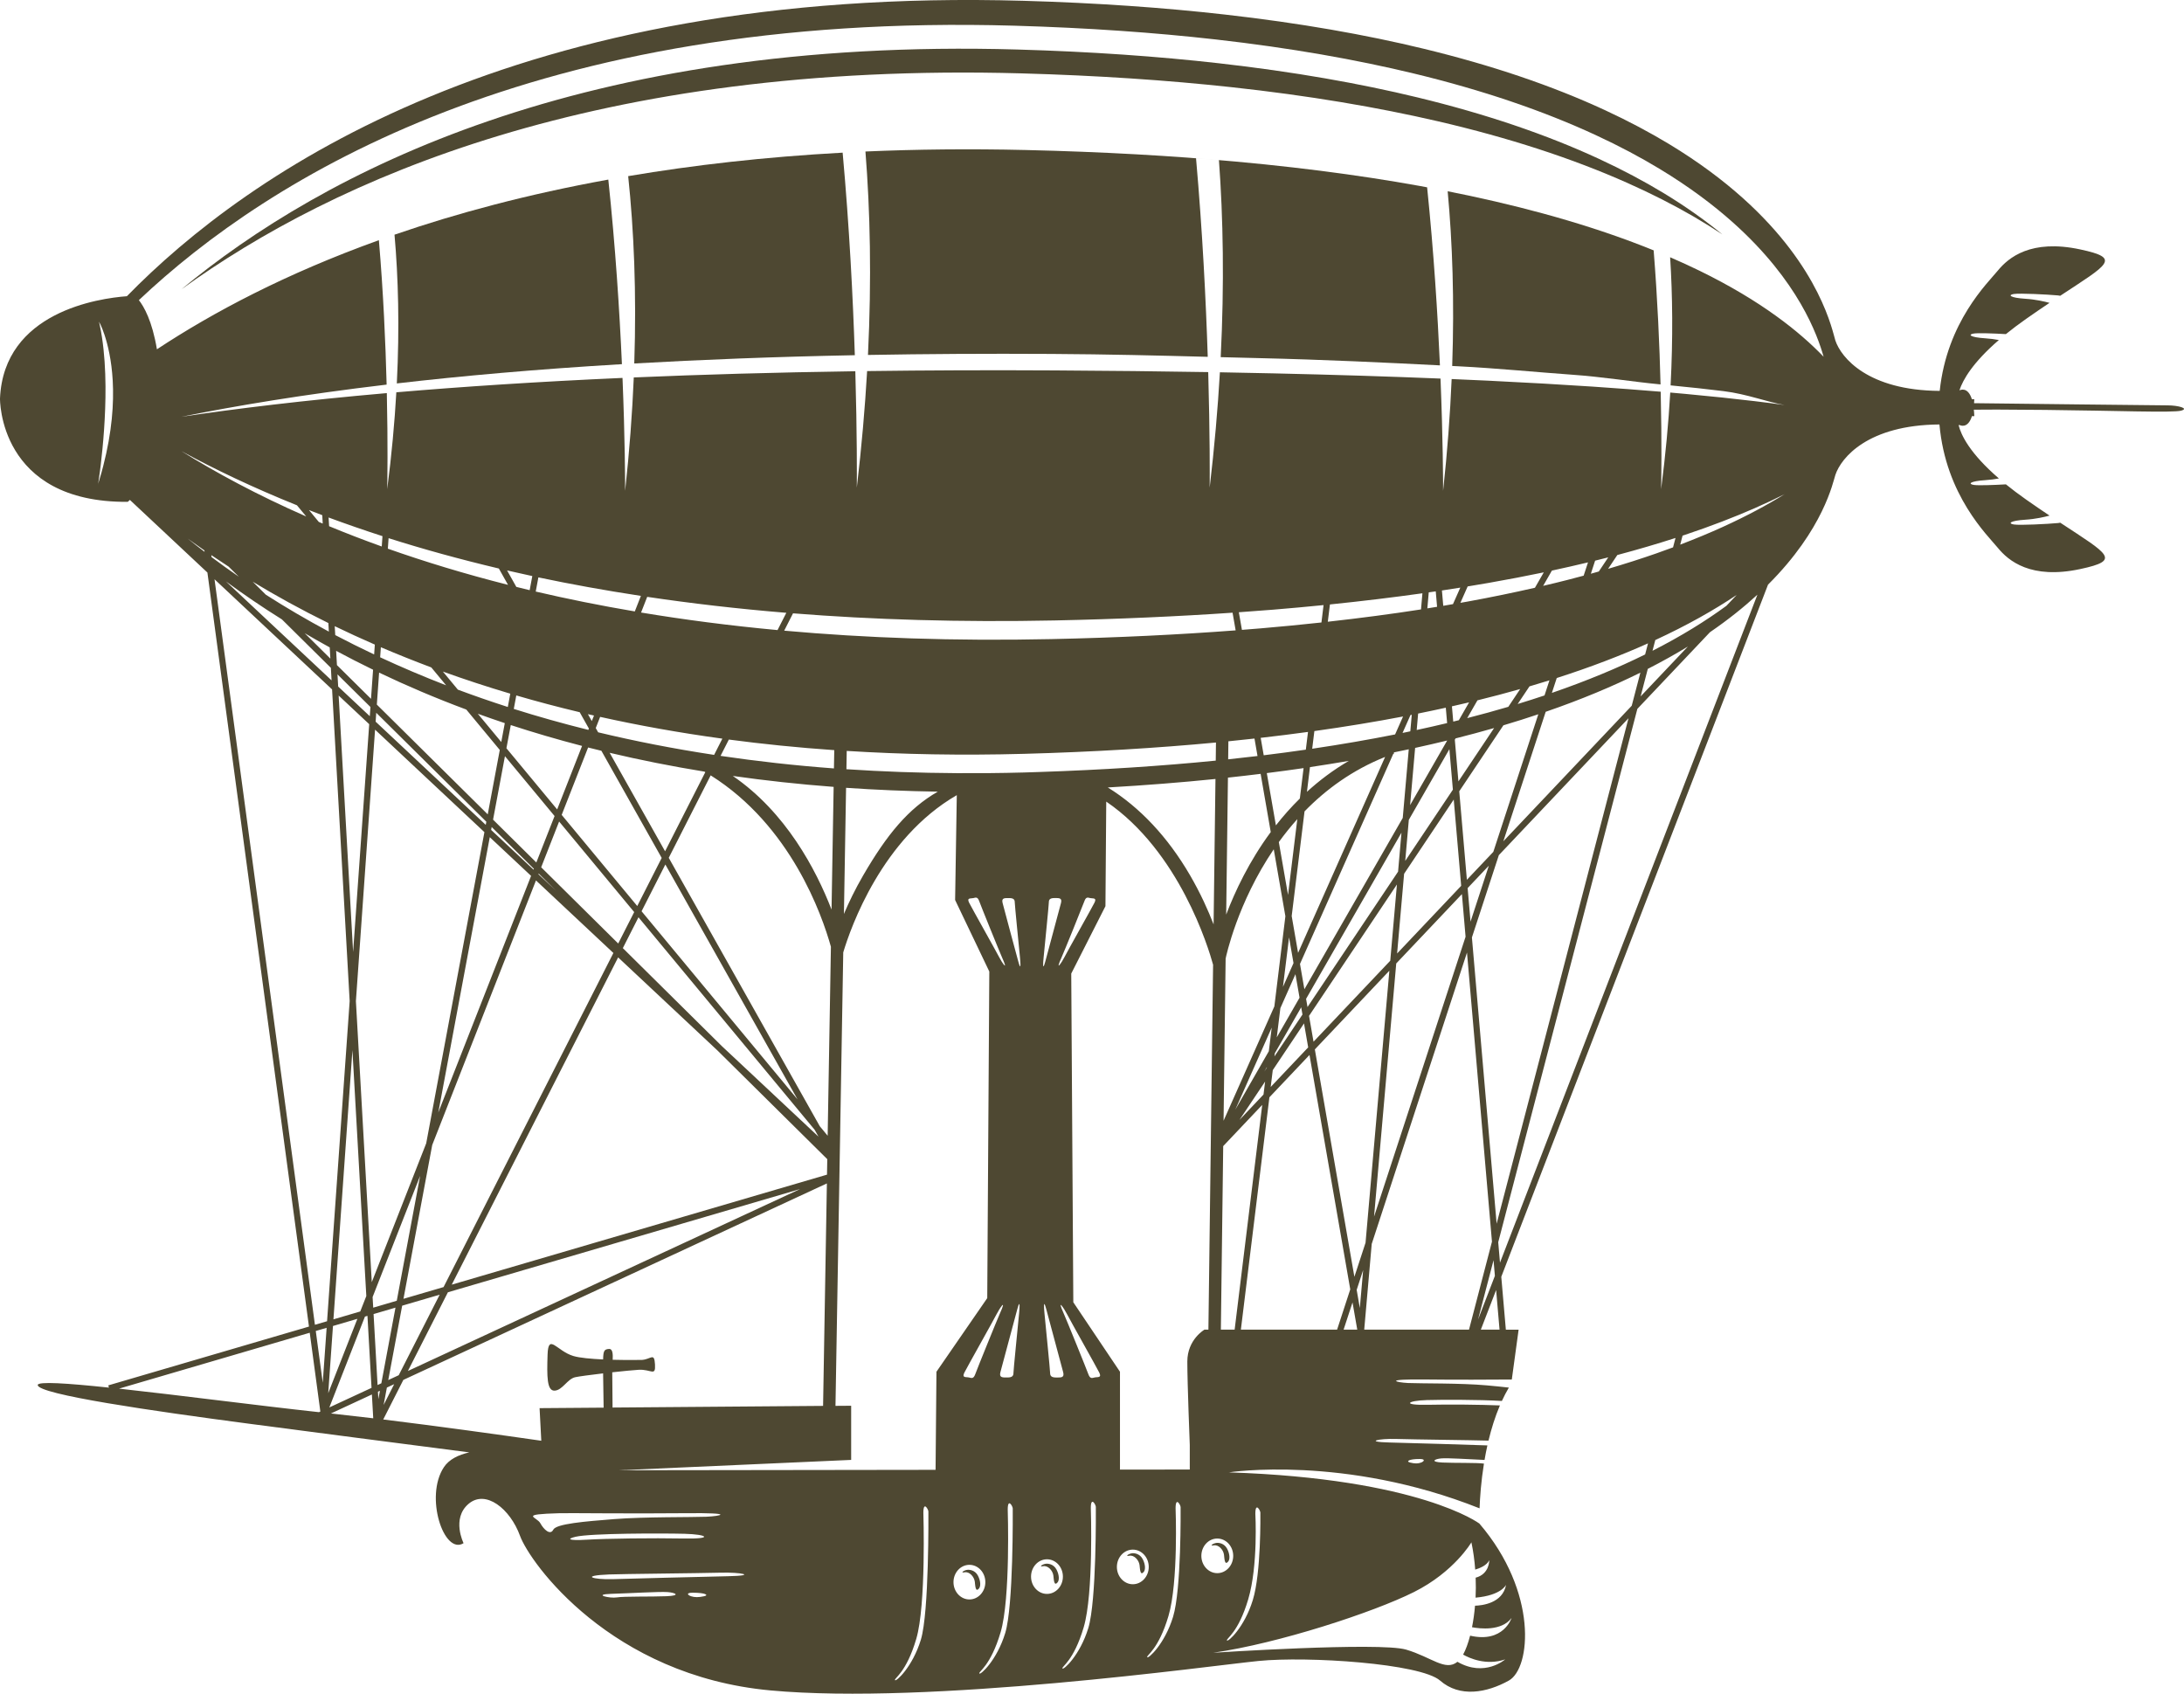 <?xml version="1.0" encoding="UTF-8"?><svg xmlns="http://www.w3.org/2000/svg" viewBox="0 0 792.48 614.54"><defs><style>.f{fill:#4e4832;}</style></defs><g id="a"/><g id="b"><g id="c"><g id="d"><g id="e"><g><path class="f" d="M600.04,90.84h0c2.04,.83,4.05,1.66,5.99,2.5-1.95-.84-3.95-1.67-5.99-2.5Z"/><path class="f" d="M559.97,77.48c-11.04-3.01-23.11-5.83-36.29-8.41,.55,.11,1.07,.22,1.62,.33,1.71,18.47,2.47,39.58,1.64,63.39,.86,.04,1.72,.09,2.57,.13,13.14,.66,29.47,2.23,40.47,3,11.94,.84,22.32,2.58,31.98,3.5,.2,.02,.38,.04,.58,.06-.36-14.11-1.09-30.97-2.5-48.64-2.47-1-4.99-1.99-7.61-2.97-9.69-3.63-20.47-7.12-32.46-10.39Z"/><path class="f" d="M137.48,87.15h0c1.82-.65,3.65-1.3,5.51-1.94-1.86,.64-3.7,1.29-5.51,1.94Z"/><path class="f" d="M220.74,65.15c2.37-.43,4.79-.84,7.21-1.25h0c-2.43,.4-4.83,.82-7.21,1.25Z"/><path class="f" d="M305.76,55.39c-28.27,1.54-54.14,4.51-77.82,8.52,2.06,19.52,3.07,42.15,2.21,67.97,24.17-1.38,50.74-2.43,80.03-3-.68-20.78-1.97-46.44-4.42-73.49h0Z"/><path class="f" d="M220.73,65.16c-29.23,5.3-54.99,12.21-77.58,19.99,1.37,15.53,1.87,33.5,.84,53.97,23.5-2.72,50.53-5.14,81.68-6.99-.86-19.17-2.35-42.59-4.94-66.97h0Z"/><path class="f" d="M314.03,54.97c1.72,21.52,2.27,46.1,.92,73.82,20.83-.37,42.95-.51,66.55-.37,20.69,.12,39.17,.59,56.74,1.05-.66-20.36-1.91-45.49-4.25-72.05,2.8,.22,5.57,.44,8.31,.67,1.54,20.97,1.98,44.79,.64,71.5,4.41,.12,8.78,.23,13.11,.33,25.33,.59,46.65,1.65,66.44,2.65-.82-18.53-2.23-41.05-4.65-64.6,1.96,.37,3.93,.73,5.84,1.1-21.85-4.27-46.79-7.85-75.23-10.44-23.04-2.1-48.39-3.55-76.28-4.2-20.39-.48-39.76-.26-58.14,.54h0Z"/><path class="f" d="M614.58,78.59c3.69,2.15,7.14,4.31,10.41,6.47-6.14-5.03-13.25-10.11-21.51-15.11-6.92-4.18-14.65-8.31-23.26-12.3-9.28-4.3-19.61-8.44-31.09-12.32-10.57-3.57-22.13-6.92-34.76-9.98-20.93-5.07-44.82-9.31-72.06-12.39-22.08-2.5-46.36-4.22-73.07-4.99C210.98,13.41,117.01,62.58,65.81,104.99,121.25,64.85,216.76,22.37,370.53,26.62c27.83,.77,53.13,2.5,76.13,4.99,28.39,3.08,53.27,7.33,75.08,12.39,13.16,3.05,25.2,6.41,36.22,9.98,11.96,3.88,22.71,8.02,32.39,12.32,8.98,3.99,17.02,8.11,24.23,12.29h0Z"/><path class="f" d="M75.26,207.74l36.85,273.59-72.82,21.34,.24,.81c-15.23-1.6-25.84-2.31-25.84-.94,0,3.41,42.05,9.47,76.52,14.02,21.32,2.81,56.4,7.36,80.07,10.42-3.94,.89-7.31,2.52-9.19,5.34-7.12,10.68,0,32.05,7.12,27.6,0,0-4.45-8.9,1.78-14.24,6.24-5.35,15.14,1.78,18.7,11.57s32.94,50.75,90.81,56.09c57.87,5.35,159.36-8.9,177.17-10.68,17.8-1.78,58.76,.89,65.88,7.12s16.92,4.45,24.93,0c8.02-4.45,10.69-32.05-10.68-56.98,0,0-21.67-16.31-90.89-18.57,0,0,41.87-6.48,90.96,13.05,.15-3.99,.55-9.78,1.59-16.23-2.54-.37-10.67-.18-15.07-.39-4.57-.22-2.93-1.29-.37-1.5,2.3-.2,9.76,.3,15.66,.56,.29-1.72,.63-3.48,1.03-5.27-6.52-.22-26.51-.85-35.52-1.06-9.14-.21-4.2-1.49,2.56-1.28,6.33,.2,27.41,.42,33.36,.6,1.03-4.28,2.38-8.64,4.14-12.77-7.06-.29-18.3-.41-26.17-.23-9.51,.21-7.5-1.5-.37-1.71,5.29-.16,18.74-.19,27.26,.32,.77-1.67,1.61-3.29,2.53-4.85-2.51-.3-5.25-.55-8.05-.81-9.32-.85-24.12-.64-28.51-.85-4.38-.21-9.33-1.47,6.4-1.28,11.43,.14,23.49,.06,31.23,.01l2.47-18.08h-4.63l-1.66-19.19,96.79-251.14c20.23-20.16,23.55-37.16,24.44-39.82,2.07-6.22,11.76-18.12,37.76-18.3,2.29,25.76,17.43,40.18,21.19,44.77,3.85,4.7,11.97,11.54,29.92,7.69,14.91-3.19,10.35-5.22-7.28-16.82-.2,.06-.44,.1-.75,.13-3.98,.35-13.83,.87-16.08,.52-2.25-.35-1.38-1.38,4.15-1.73,3.71-.23,7.01-1,8.8-1.49-2.61-1.75-5.44-3.67-8.5-5.82-2.74-1.93-5.16-3.76-7.33-5.52-4.47,.26-10.02,.46-11.64,.21-2.25-.35-1.38-1.38,4.15-1.73,1.78-.11,3.47-.35,4.94-.62-10.54-9.1-13.73-15.72-14.63-19.38,.16,0,.3,.02,.45,.03,0,0,2.9,1.53,4.4-3.26h.86c-.03-.86-.1-1.62-.17-2.34,3.25-.05,10.42-.09,26.02,.08,25.84,.27,46.18,1.09,49.2,.27,3.02-.82-1.1-1.92-4.95-1.92-3.4,0-57.55-.64-70.19-.79,.03-.46,.06-.93,.08-1.44h-.87c-1.51-4.78-4.4-3.25-4.4-3.25h-.11c1.26-3.82,4.79-10.02,14.3-18.23-1.47-.27-3.16-.51-4.94-.62-5.53-.35-6.4-1.38-4.15-1.73,1.62-.25,7.17-.05,11.64,.21,2.17-1.76,4.6-3.6,7.33-5.52,3.06-2.15,5.89-4.07,8.5-5.82-1.79-.49-5.1-1.26-8.8-1.49-5.53-.35-6.4-1.38-4.15-1.73,2.25-.34,12.1,.17,16.08,.52,.32,.03,.55,.08,.75,.13,17.63-11.6,22.18-13.63,7.28-16.82-17.95-3.85-26.07,2.99-29.92,7.69-3.7,4.53-18.45,18.59-21.08,43.64-26.08-.15-35.8-12.08-37.87-18.3-1.01-3.02-5.16-26.28-33.76-51.83-7.2-6.43-15.94-13-26.57-19.43-6.92-4.18-14.65-8.31-23.26-12.3-9.28-4.3-19.61-8.44-31.09-12.32-10.57-3.57-22.13-6.92-34.76-9.98-20.93-5.07-44.82-9.31-72.06-12.39-22.08-2.5-46.36-4.22-73.07-4.99C187.05-5.01,89.92,62.58,46.04,107.48,35.83,108.24,1.38,113.14,0,144.57c0,0-.65,37.87,46.36,37.52,0,0,.29-.22,.77-.7l28.13,26.35h0Zm439.87,321.64c2.19,0,1.65,.85,.55,1.28-1.1,.43-2.38,.43-4.02,0s-.37-1.29,3.47-1.28Zm-377.99-24.41l.72-.33-.57,3.03-.15-2.7Zm3.24-1.51l2.65-1.23-3.83,7.54,1.18-6.31h0Zm351.9-35.45l2.35-7.2-1.21,13.79-1.14-6.59Zm-.83-4.73l-14.35-82.52,27.04-28.55-8.64,98.69-4.05,12.38h0Zm50.98-.35l-6.11,15.85,5.62-21.53,.49,5.68Zm84.02-243.13c-7.44,5.45-16.29,10.97-26.83,16.33l1.02-3.9c11.57-5.34,21.32-10.87,29.55-16.38l-3.74,3.95Zm-19.37-21.2c-1.98,.74-4.01,1.47-6.09,2.2-5.47,1.91-11.3,3.78-17.48,5.59l3.35-5.01c7.52-2,14.54-4.07,21.11-6.19l-.89,3.41h0Zm-470.56,60.02l39.95,39.54-.21,1.13-39.96-37.44,.22-3.23Zm170.61,20.48l.11-6.64c20.2,1.26,41.6,1.68,64.32,1.06,25.28-.69,48.43-2.11,69.66-4.11l-.08,6.57c-19.6,1.95-40.93,3.36-64.11,4.13-1.87,.06-3.74,.13-5.63,.18-8.22,.23-16.22,.28-24.09,.24-13.93-.08-27.32-.57-40.18-1.43h0Zm71.54,68.43c.48-5,1.91-19.18,1.91-20.13s.36-1.55,2.03-1.55,2.86-.12,2.38,1.79c-.41,1.63-5.36,20.02-5.72,21.33s-1.08,3.57-.6-1.44Zm.96,127.43c.38,1.4,5.71,21.19,6.15,22.93,.52,2.05-.76,1.92-2.56,1.92s-2.18-.65-2.18-1.67-1.54-16.27-2.05-21.65c-.51-5.39,.26-2.95,.64-1.53h0Zm84.96-109.17l5.47-12.32,1.49,8.54-8.26,14.38,1.3-10.6h0Zm-4.94,21.68l-.89,1.33,.93-1.61-.04,.28h0Zm2.93-5.31l9.57-16.67,.46,2.62-10.17,15.2,.14-1.15Zm46.91-65.12l18.01-26.93,2.7,31.3-23.25,24.55,2.54-28.92h0Zm87.46-79.58c-9.81,4.84-21.02,9.54-33.84,13.95l1.77-5.4c12.39-3.97,23.37-8.21,33.12-12.58l-1.05,4.03Zm-141.75,30.51l1.1,6.34c-3.49,.42-7.04,.82-10.65,1.2l.08-6.54c3.2-.32,6.36-.65,9.47-1Zm2.25-.25c5.88-.67,11.6-1.39,17.17-2.15l-.79,6.43c-4.96,.72-10.05,1.4-15.28,2.04l-1.1-6.32Zm14.26,82.03l33.86-76.25c.11-.04,.2-.08,.31-.12l-.11-.32,.03-.07c1.81-.37,3.61-.74,5.38-1.12l-2.18,24.91-35.69,62.16-1.6-9.19Zm39.49-52.28l14.72-25.64,1.27,14.69-17.29,25.85,1.3-14.9h0Zm13.9-35.11c-3.59,.86-7.26,1.7-11.04,2.51l.52-5.97c3.42-.69,6.76-1.4,10.04-2.12l.48,5.58Zm-11.61,9.01c3.97-.87,7.87-1.76,11.63-2.68l-13.45,23.43,1.82-20.75Zm-1.75-6.02c-.94,.2-1.87,.4-2.82,.59l2.89-6.5c.16-.03,.31-.06,.46-.09l-.53,6h0Zm16.43,2.57c4.83-1.22,9.49-2.47,13.98-3.76l-12.95,19.36-1.31-15.12,.28-.48Zm-52.84,10.42c4.82-.72,9.53-1.48,14.11-2.27-5.67,3.31-10.72,7.12-15.21,11.23l1.1-8.96h0Zm-4.31,67.4l-2.32-13.36,4.66-37.98c7.69-7.91,17.3-14.98,29.24-19.76l-31.58,71.1Zm-1.66,3.71l-3.83,8.63,2.21-17.97,1.62,9.34Zm-1.99-24.73l-3.34-19.18c2.03-2.81,4.27-5.61,6.71-8.33l-3.37,27.51h0Zm-4.4-25.24l-3.3-18.97c4.54-.58,9-1.17,13.34-1.81l-1.35,11.03c-3.19,3.14-6.08,6.41-8.69,9.75Zm13.96-34.22c11.37-1.59,22.09-3.36,32.18-5.29l-2.89,6.51c-9.46,1.88-19.47,3.62-30.08,5.19l.79-6.41Zm49.91-8.98c2.1-.47,4.18-.95,6.23-1.44l-3.72,6.48c-.67,.17-1.35,.33-2.03,.5l-.48-5.54Zm9.26-2.17c5.38-1.32,10.54-2.69,15.51-4.1l-4.31,6.45c-4.78,1.41-9.74,2.78-14.91,4.1l3.71-6.45h0Zm23.84-41.54l3.18-5.54c4.51-.97,8.88-1.96,13.1-2.98l-1.58,4.82c-1.97,.53-3.96,1.06-6,1.58-2.83,.72-5.73,1.43-8.7,2.12h0Zm23.63-10.34l-3.43,5.13c-.96,.27-1.91,.54-2.89,.81l1.55-4.74c1.61-.4,3.2-.8,4.77-1.2Zm-23.13,50.1c-3.15,1.05-6.4,2.09-9.74,3.11l4.28-6.4c2.46-.72,4.88-1.45,7.25-2.19l-1.79,5.48h0Zm-2.25,6.83l-16.33,49.93-9.59,10.13-2.77-32.11,16.02-23.94c4.39-1.3,8.61-2.64,12.67-4.01h0Zm-50.89,57.11l-32.86,49.12-.52-2.97,34.61-60.29-1.23,14.14h0Zm-44.89,48.89l-18.43,41.49,.75-58.84c.16-.82,4.26-20.22,17.46-39.66l4.22,24.3-4,32.71h0Zm-16.84-83.01c4.03-.43,7.98-.89,11.86-1.37l3.67,21.12c-7.84,10.61-12.97,21.52-16.17,29.95l.64-49.7Zm-142.97-3.34c-14.36-1.07-28.05-2.62-41.14-4.55l3.01-5.92c12.23,1.62,24.96,2.92,38.25,3.84l-.12,6.63Zm-181.14-51.61c4.69,2.27,9.53,4.5,14.55,6.68l-.25,3.58c-4.87-2.3-9.58-4.65-14.11-7.03l-.19-3.23Zm16.1,16.85c9.84,4.7,20.37,9.2,31.64,13.4l12.15,14.66-4.37,23.37-40.24-39.83,.82-11.6Zm40.85,56.03l15.31,15.15-.12,.31-15.38-14.41,.19-1.05Zm14.3,17.72l-33.67,85.85,18.68-99.89,14.99,14.04Zm69.2,61.75l-35.91-35.54,5.68-11.18,63.9,77.07,1.43,2.53-35.1-32.88h0Zm-5.98-99.39l-14.6,28.72-20.11-35.74c10.93,2.59,22.39,4.88,34.38,6.83,.11,.06,.22,.13,.33,.19Zm-45.58-21.74l3.33,5.92-.19,.49c-9.41-2.34-18.44-4.88-27.06-7.61l.91-4.89c7.41,2.16,15.06,4.2,23.01,6.09h0Zm-13.98,56.26l6.51-16.6,27.24,32.86-5.8,11.4-27.95-27.66Zm-1.76-1.74l-15.7-15.54,4.31-23.03,18.01,21.72-6.62,16.85Zm-12.72-43.71l-8.5-10.25c3.21,1.16,6.46,2.29,9.78,3.4l-1.28,6.85Zm3.45-6.15c8.26,2.7,16.88,5.23,25.87,7.57l-9.04,23.04-18.41-22.2,1.58-8.41Zm32.88,9.33l21.88,38.88-8.87,17.45-27.42-33.07,9.59-24.45c1.59,.41,3.21,.8,4.82,1.19h0Zm23.21,41.26l47.96,85.23-56.59-68.26,8.63-16.97Zm-39.69,9.49l-6.36-5.96,.09-.24,6.27,6.2h0Zm-45.24-80.99l5.38,6.49c-8.4-3.25-16.37-6.65-23.94-10.17l.26-3.65c5.88,2.51,11.97,4.95,18.3,7.33h0Zm4.2,1.5c7.8,2.81,15.95,5.5,24.46,8.02l-.9,4.83c-6.24-2.01-12.28-4.11-18.12-6.29l-5.44-6.56h0Zm52.63,15.46c.73,.17,1.47,.32,2.2,.49l-.79,2.01-1.41-2.5Zm4.43,.98c13.95,3.1,28.72,5.77,44.35,7.9l-2.99,5.89c-14.83-2.25-28.85-5.01-42.08-8.19l-.87-1.54,1.59-4.06h0Zm84.73,25.4l-.76,44.52c-5.67-14.6-16.59-35.33-35.83-48.49,11.69,1.67,23.9,3,36.59,3.97h0Zm-2.17,126.58l-2.87-3.47-54.79-97.37,15.21-29.92c29.06,18.25,40.37,50.53,43.63,62.18l-1.18,68.58Zm-136.4,54.03l60.37-118.74,36.05,33.78,39.84,39.43-.1,5.62-136.16,39.91h0Zm-2.97,.88l-14.55,4.26,10.43-55.8,37.65-96,28.09,26.32-61.62,121.22h0Zm-16.98,4.96l-8.55,2.51-.22-3.86,17.24-43.96-8.47,45.31h0Zm-9.07-6.74l-5.76-101.98,6.95-98.49,39.68,37.18-21.12,112.91-19.75,50.38Zm-.28-211.66l-12.36-12.23-.29-5.18c4.32,2.32,8.78,4.61,13.4,6.85l-.75,10.56h0Zm-14.75-14.6l-9.32-9.22c2.96,1.73,5.97,3.46,9.09,5.16l.23,4.06Zm-23.4-23.17l-4.78-4.73c8.42,5.1,17.57,10.14,27.46,15.01l.17,3.1c-8.17-4.38-15.79-8.86-22.85-13.38Zm-9.8-6.53c-3.44-2.37-6.74-4.75-9.9-7.12l-.1-.72c2.04,1.39,4.13,2.78,6.28,4.17l3.72,3.67Zm-12.44-9.04c-2.11-1.61-4.17-3.22-6.15-4.82,1.97,1.43,4.01,2.87,6.08,4.31l.07,.51h0Zm-8.41-36.53c12.08,6.59,26.02,13.25,41.93,19.65l3.36,4.06c-17.74-7.79-32.77-15.9-45.29-23.71Zm46.29,21.38c1.59,.62,3.18,1.24,4.82,1.86l.17,3.04c-.47-.2-.95-.39-1.42-.59l-3.57-4.31Zm7.12,2.7c6.24,2.31,12.75,4.57,19.55,6.77l-.26,3.75c-6.67-2.39-13.03-4.85-19.1-7.36l-.19-3.16Zm61.78,18.51l3.33,5.93c-15.79-4-30.3-8.43-43.61-13.13l.27-3.81c12.37,3.93,25.71,7.62,40.01,11.01h0Zm2.99,.7c3,.7,6.06,1.38,9.15,2.04l-.96,5.12c-1.64-.39-3.23-.79-4.84-1.19l-3.35-5.97h0Zm48.55,9.23l-2.21,5.64c-12.62-2.14-24.6-4.56-35.95-7.21l.96-5.14c11.76,2.48,24.17,4.73,37.2,6.71Zm52.77,6.14l-3.19,6.27c-17.52-1.63-34-3.79-49.52-6.37l2.23-5.69c15.87,2.36,32.66,4.33,50.48,5.79Zm97.5,2.77c23.12-.48,44.54-1.45,64.42-2.81l1.12,6.41c-20.48,1.55-42.72,2.65-66.88,3.17-35.32,.76-67.54-.42-96.93-3.06l3.2-6.29c29.02,2.3,60.64,3.29,95.07,2.58h0Zm66.7-2.97c4.23-.3,8.42-.61,12.51-.94,6.25-.51,12.3-1.07,18.23-1.66l-.77,6.31c-7.08,.77-14.4,1.49-21.98,2.13-2.26,.19-4.56,.37-6.87,.55l-1.12-6.39h0Zm66.61-6.88l-.51,5.85c-10.59,1.65-21.88,3.14-33.82,4.47l.77-6.27c11.82-1.21,22.99-2.57,33.56-4.05Zm4.84-.7l.48,5.6c-1.17,.19-2.34,.38-3.53,.57l.51-5.81c.85-.12,1.7-.24,2.54-.36h0Zm2.24-.32c2.25-.34,4.47-.69,6.67-1.04l-2.66,5.99c-1.18,.2-2.34,.41-3.53,.61l-.48-5.56h0Zm36.96-6.58l-3.21,5.59c-7.71,1.76-15.82,3.44-24.47,5.02-.85,.15-1.73,.3-2.58,.45l2.64-5.95c2.56-.42,5.11-.84,7.6-1.28,6.96-1.22,13.63-2.5,20.02-3.83Zm52.28,26.92l-17.14,18.09,2.6-9.98c5.24-2.68,10.08-5.39,14.54-8.11h0Zm-20.37,21.48l-46.59,49.19,15.37-46.99c13.01-4.48,24.39-9.27,34.36-14.21l-3.14,12.01h0Zm-1.17,4.53l-47.85,183.41-8.97-103.86,9.77-29.87,47.05-49.68h0Zm-57.32,73.81l-1.05-12.18,7.69-8.12-6.64,20.3Zm-1.8,5.48l-33.21,101.55,8.05-91.86,23.83-25.16,1.33,15.47Zm-55.17,38.08l-1.63-9.37,31.89-47.67-2.42,27.66-27.84,29.38h0Zm-1.94,2.06l-13.6,14.36,.75-6.11,11.34-16.95,1.51,8.7Zm-16.21,17.11l-8.74,9.23,9.32-13.93-.58,4.7h0Zm-10.24,5.49l13.22-29.78-1.05,8.57-12.17,21.21Zm-7.87-67.22c-1.94-5.02-4.72-11.25-8.54-17.82-8.1-13.92-18.24-24.69-29.85-31.87,13.72-.79,26.75-1.82,39.07-3.08l-.68,52.77Zm-43.22-7.89c-.95,1.91-9.89,17.75-10.84,19.66s-3.69,5.96-1.07,.12c.88-1.96,7.62-18.58,8.22-20.25,.59-1.67,1.19-1.43,2.14-1.19,.95,.23,2.5-.24,1.55,1.66Zm-9.94,149.35c1.03,2.05,10.64,19.09,11.66,21.14s-.64,1.53-1.67,1.79-1.67,.51-2.31-1.28c-.64-1.79-7.89-19.67-8.84-21.78-2.82-6.28,.13-1.92,1.16,.13h0Zm-23.4-149.22c-.48-1.91,.71-1.79,2.38-1.79s2.03,.6,2.03,1.55,1.43,15.13,1.91,20.13c.47,5-.24,2.74-.6,1.43s-5.32-19.7-5.72-21.32h0Zm5.99,148.83c-.51,5.38-2.05,20.62-2.05,21.65s-.39,1.67-2.18,1.67-3.07,.13-2.56-1.92c.44-1.74,5.77-21.52,6.15-22.93s1.15-3.85,.64,1.53h0Zm-19.85,21.53c1.03-2.05,10.63-19.09,11.66-21.14,1.02-2.05,3.97-6.41,1.15-.13-.95,2.11-8.2,19.99-8.84,21.78-.64,1.79-1.28,1.54-2.31,1.28-1.03-.25-2.69,.26-1.66-1.79Zm1.71-170.48c-.95-1.91,.6-1.43,1.55-1.67s1.54-.48,2.14,1.19c.59,1.66,7.34,18.29,8.22,20.25,2.62,5.84-.12,1.79-1.07-.12-.96-1.9-9.89-17.75-10.84-19.65Zm-11.37-40.29c-10.75,6.18-18.48,15.61-27.05,30.35-2.91,5-5.22,9.8-7.01,14.03l.78-45.77c10.73,.74,21.82,1.21,33.28,1.39h0Zm-49.97,144.2l-142.31,66.01,14.52-28.56,127.79-37.45Zm-145.63,67.54l-3.8,1.76,5.05-26.99,13.61-3.99-14.86,29.22h0Zm-7.68,3.56l-1.45-25.75,7.95-2.33-5.13,27.45-1.37,.63h0Zm-2.19,1.03l-15.31,7.1,12.92-32.96,.91-.27,1.48,26.13h0Zm-20.23-20.64l3.94-1.15-1.41,19.93-2.53-18.78Zm6.24-1.81l8.86-2.6-10.58,26.97,1.72-24.37Zm.17-2.41l6.89-97.68,5.04,89.22-2.2,5.6-9.73,2.86Zm7.14-133.29l-5.25-93.05,11.09,10.39-5.84,82.66Zm-5.42-96.31l-.25-4.42,11.96,11.84-.24,3.33-11.47-10.75Zm-2.4-2.24l-38.33-35.91c6.26,4.6,13.01,9.22,20.31,13.78l17.77,17.58,.25,4.55ZM36.49,117.81c.36,.79,.88,2.02,1.43,3.68,1.19,3.58,2.56,9.15,2.98,16.62,.46,8.14-.22,18.54-3.47,31.08-.09,.36-.19,.72-.29,1.08-.12,.46-.24,.92-.37,1.39-.35,1.24-.72,2.49-1.12,3.77-.02,.12-.03,.2-.03,.2,0,0-.14,.36,.02-.17,0,0,0-.02,0-.03,.07-.49,.3-1.98,.6-4.25,.07-.51,.14-1.07,.21-1.67,.04-.35,.09-.71,.13-1.09,.8-6.72,1.78-17.31,1.7-28.31-.05-5.96-.41-12.03-1.27-17.67-.22-1.48-.49-2.93-.79-4.35-.1-.46-.19-.92-.3-1.37,0,0,.21,.38,.56,1.09h0Zm607.95-3.19c-7.51-5.42-16.64-10.96-27.74-16.38-3.37-1.65-6.94-3.28-10.68-4.9,.88,13.76,1.06,29.25,.17,46.49,7.09,.69,13.21,1.34,19.24,2.09,8.6,1.07,15.74,3.95,22.13,5.03-3.4-.47-6.99-.93-10.83-1.39-7.5-.9-15.87-1.78-25.21-2.64-1.78-.17-3.61-.33-5.46-.49-.63,10.98-1.7,22.66-3.31,35.05,.06-2.87,.29-16.37-.15-35.35-7.65-.64-15.89-1.26-24.78-1.86-11.46-.76-23.99-1.48-37.68-2.14-4.34-.21-8.83-.41-13.4-.6-.55,12.76-1.54,26.27-3.1,40.56,0-3.4-.05-18.84-.94-40.73-18.28-.75-38.44-1.39-60.66-1.89-6.29-.14-12.76-.27-19.39-.39-.77,13.24-1.98,27.18-3.71,41.83,.03-3.64,.11-19.36-.53-41.9-17.36-.29-35.84-.5-55.57-.61-24.09-.14-46.79-.04-68.2,.24-.78,13.38-1.99,27.46-3.74,42.28,.03-3.66,.11-19.51-.54-42.22-29.21,.42-55.95,1.2-80.39,2.25-.55,12.93-1.56,26.63-3.14,41.14,0-3.42-.05-18.96-.95-40.97-31.02,1.38-58.25,3.19-82.07,5.22-.63,11.01-1.7,22.71-3.31,35.14,.06-2.84,.28-16.14-.14-34.85-30.22,2.64-54.82,5.65-74.54,8.6,19.58-3.96,43.99-8.06,74.47-11.68-.39-15.11-1.19-33.37-2.81-52.4-33.84,12.16-60.31,26.23-80.54,39.59-1.73-10.36-4.74-15.54-6.55-17.84C97.49,64.39,193.8,4.3,368.01,9.32c26.71,.77,51,2.5,73.07,4.99,27.25,3.08,51.13,7.33,72.06,12.39,12.63,3.05,24.18,6.41,34.76,9.98,11.48,3.88,21.8,8.02,31.09,12.32,8.62,3.99,16.34,8.11,23.26,12.3,10.63,6.43,19.37,13,26.57,19.43,23.84,21.3,30.69,40.99,32.89,48.71-4.51-4.7-10.16-9.7-17.27-14.82h0Zm3.13,64.69c-6.39,3.95-13.78,7.93-22.38,11.85-4.78,2.18-9.97,4.33-15.51,6.45l.85-3.26c.33-.11,.67-.22,1-.33,9.34-3.12,17.71-6.36,25.21-9.64,3.84-1.68,7.43-3.38,10.83-5.07Zm-103.29,278.83l-.64-7.41,50.49-193.53,26.34-27.81c6.69-4.58,12.37-9.16,17.22-13.62l-93.41,242.37Zm-6.95,24.31l5.55-14.39,1.24,14.39h-6.79Zm-4.29-.01h-38.02l2.72-31.1,34.57-105.72,9.06,104.91-8.33,31.92h0Zm-45.5-.01l3.23-9.87,1.72,9.87h-4.95Zm-2.36,.01h-34.92l10.35-84.3,14.55-15.36,14.79,85.05-4.77,14.6h0Zm-42.18,0l.85-66.59,14.16-14.95-10.01,81.54h-5Zm11.59,98.12c-3.03,9.92-9.09,15.39-9.39,14.65s4.09-2.66,7.73-14.94,2.58-31.02,2.58-31.02c0-4.43,1.82-1.18,1.82-.44s.31,21.85-2.74,31.75Zm-14.36,19.12c23.71-3.39,58.13-14.67,72.8-22.01,14.67-7.34,20.88-18.06,20.88-18.06,.69,3.29,1.14,6.62,1.38,9.9,1.43-.42,4.24-1.47,5.09-3.41,0,0,.14,5.03-4.93,6.34,.1,2.48,.09,4.91-.03,7.25,9.43-.83,11.07-4.67,11.07-4.67-1.24,6.76-8.82,7.52-11.27,7.59-.24,2.8-.61,5.42-1.09,7.81,2.8,.53,10.71,1.49,14.34-3.35,0,0-2.89,9.21-15.03,6.41-.73,2.81-1.6,5.16-2.54,6.87,2.24,1.27,8.33,4.09,15.26,1.74,0,0-7.42,6.59-17.32,.87-4.38,3.57-9.43-1.71-18.63-4.42-9.59-2.82-69.97,1.13-69.98,1.14h0Zm-4.31-35.16c0-3.47,2.59-6.28,5.78-6.28s5.78,2.81,5.78,6.28-2.59,6.28-5.78,6.28-5.78-2.82-5.78-6.28Zm-5.09-70.49c0,8.01,.89,30.27,.89,30.27v8.9l-25.33,.03v-35.51l-16.93-25.21-.75-119.26,12.41-24.45,.29-37.95c26.5,18.08,37.06,52.95,38.77,59.19l-1.7,132.4h-1.42s-6.23,3.56-6.23,11.59h0Zm-6.84,92.3c3.64-12.28,2.58-39.06,2.58-39.06,0-4.43,1.82-1.18,1.82-.44s.3,29.89-2.73,39.8c-3.03,9.92-9.09,15.39-9.39,14.65s4.09-2.66,7.72-14.95h0Zm-18.72-17.79c0-3.47,2.59-6.28,5.78-6.28s5.78,2.81,5.78,6.28-2.59,6.28-5.78,6.28-5.78-2.82-5.78-6.28Zm-12.04,21.89c3.64-12.28,2.58-43.25,2.58-43.25,0-4.43,1.82-1.18,1.82-.44s.3,34.06-2.73,43.98-9.09,15.39-9.39,14.65c-.3-.74,4.09-2.66,7.72-14.94h0Zm-19.11-18.38c0-3.47,2.59-6.28,5.78-6.28s5.78,2.81,5.78,6.28-2.59,6.28-5.78,6.28-5.78-2.81-5.78-6.28Zm-11.04,20.19c3.64-12.28,2.58-44.5,2.58-44.5,0-4.43,1.82-1.18,1.82-.44s.3,35.33-2.73,45.24c-3.03,9.92-9.09,15.39-9.39,14.65s4.09-2.66,7.72-14.95h0Zm-17.1-18.18c0-3.47,2.59-6.28,5.78-6.28s5.78,2.81,5.78,6.28-2.59,6.28-5.78,6.28-5.78-2.81-5.78-6.28Zm-13.51,20.6c3.64-12.27,2.58-45.79,2.58-45.79,0-4.43,1.82-1.18,1.82-.44s.3,36.62-2.73,46.53c-3.03,9.92-9.09,15.39-9.39,14.65-.3-.74,4.1-2.66,7.72-14.95h0Zm-107.8-61.19l84.18-3.76v-19.65l-5.69,.04,2.82-164.54c2.71-9.04,14.03-41.35,41.2-57.05l-.61,38.04,12.41,25.96-.75,118.5-18.43,26.71-.32,35.59-114.81,.16h0Zm26.73,44.43c4.49,0,5.98,.85,4.06,1.28s-3.42,.43-4.7,0-1.92-1.29,.64-1.28Zm-29.69,.41c7.1-.22,17.52-.85,20.51-.64,2.99,.22,4.91,1.29-.43,1.5-5.34,.22-15.39,0-17.95,.43-2.57,.43-8.98-1.06-2.13-1.29Zm-.65-7.04c4.7-.19,32.26-.43,40.17-.64,7.9-.22,13.67,1.06,2.99,1.28-10.68,.22-34.61,.86-41.88,1.07-7.26,.21-11.97-1.28-1.28-1.71Zm-12.18-13.68c5.55-1.28,31.2-1.28,39.53-1.07,8.33,.21,10.68,1.92-.43,1.71s-27.99,0-35.04,.43-7.23-.33-4.06-1.07Zm-5.78-8.54c3.38-.1,25.43,.21,45.73,0,18.39-.2,12.61,1.07,7.48,1.28-5.12,.21-22.43,0-33.33,.85-10.89,.86-21.15,1.71-22.22,3.85s-3.42,0-4.7-2.35-8.12-3.2,7.04-3.63h0Zm-64.04-34.01l7.3-14.36,153.68-71.29-1.38,80.72-76.39,.6c-.03-3.1-.09-9.7-.11-12.79,3.99-.44,7.76-.8,9.61-.91,4.49-.25,6.16,2.57,5.9-1.92s-1.41-1.93-4.62-1.67c0,0-5.03,.11-10.73-.04,.1-2.1,0-4.01-1.32-3.93-1.73,.11-2.09,.61-2.16,3.81-4.3-.2-8.49-.56-10.79-1.25-6.03-1.79-9.1-8.46-9.36-.51-.26,7.95-.26,13.21,2.56,13.08s4.62-4.23,7.44-4.87c1.34-.3,5.58-.86,10.15-1.4,.04,3.97,.13,9.28,.19,12.44l-23.24,.18,.62,11.83c-15.15-2.18-36.92-5.21-57.35-7.72Zm-18.97-2.18l14.85-6.89,.49,8.64c-5.29-.63-10.44-1.22-15.34-1.75h0Zm-7.7-29.29l3.85,28.59-.5,.23c-22.03-2.39-51.07-6.2-72.55-8.54l69.2-20.28h0ZM77.84,210.18l42.66,39.97,6.38,113.08-8.2,116.16-4.41,1.29L77.84,210.18Z"/><path class="f" d="M409.8,564.48c1.72-.33,3.44,1.56,3.69,3.36,.17,1.21,.17,4.18,1.56,2.46,.58-.71,.65-2.54-.41-4.59-1.07-2.05-3.1-2.22-3.85-2.13-1.31,.17-2.7,1.23-.99,.9Z"/><path class="f" d="M440.44,560.72c1.72-.33,3.44,1.56,3.69,3.36,.17,1.21,.17,4.18,1.56,2.46,.58-.71,.65-2.54-.41-4.59-1.07-2.05-3.1-2.22-3.85-2.13-1.31,.16-2.71,1.23-.99,.9Z"/><path class="f" d="M378.53,568.28c1.72-.33,3.44,1.56,3.69,3.36,.17,1.21,.17,4.18,1.56,2.46,.58-.71,.65-2.54-.41-4.59-1.07-2.05-3.1-2.22-3.85-2.13-1.31,.16-2.71,1.23-.99,.9Z"/><path class="f" d="M350.02,570.49c1.72-.33,3.44,1.56,3.69,3.36,.17,1.21,.17,4.18,1.56,2.46,.58-.71,.65-2.54-.41-4.59-1.07-2.05-3.1-2.22-3.85-2.13-1.31,.16-2.7,1.23-.99,.9Z"/></g></g></g></g></g></svg>
